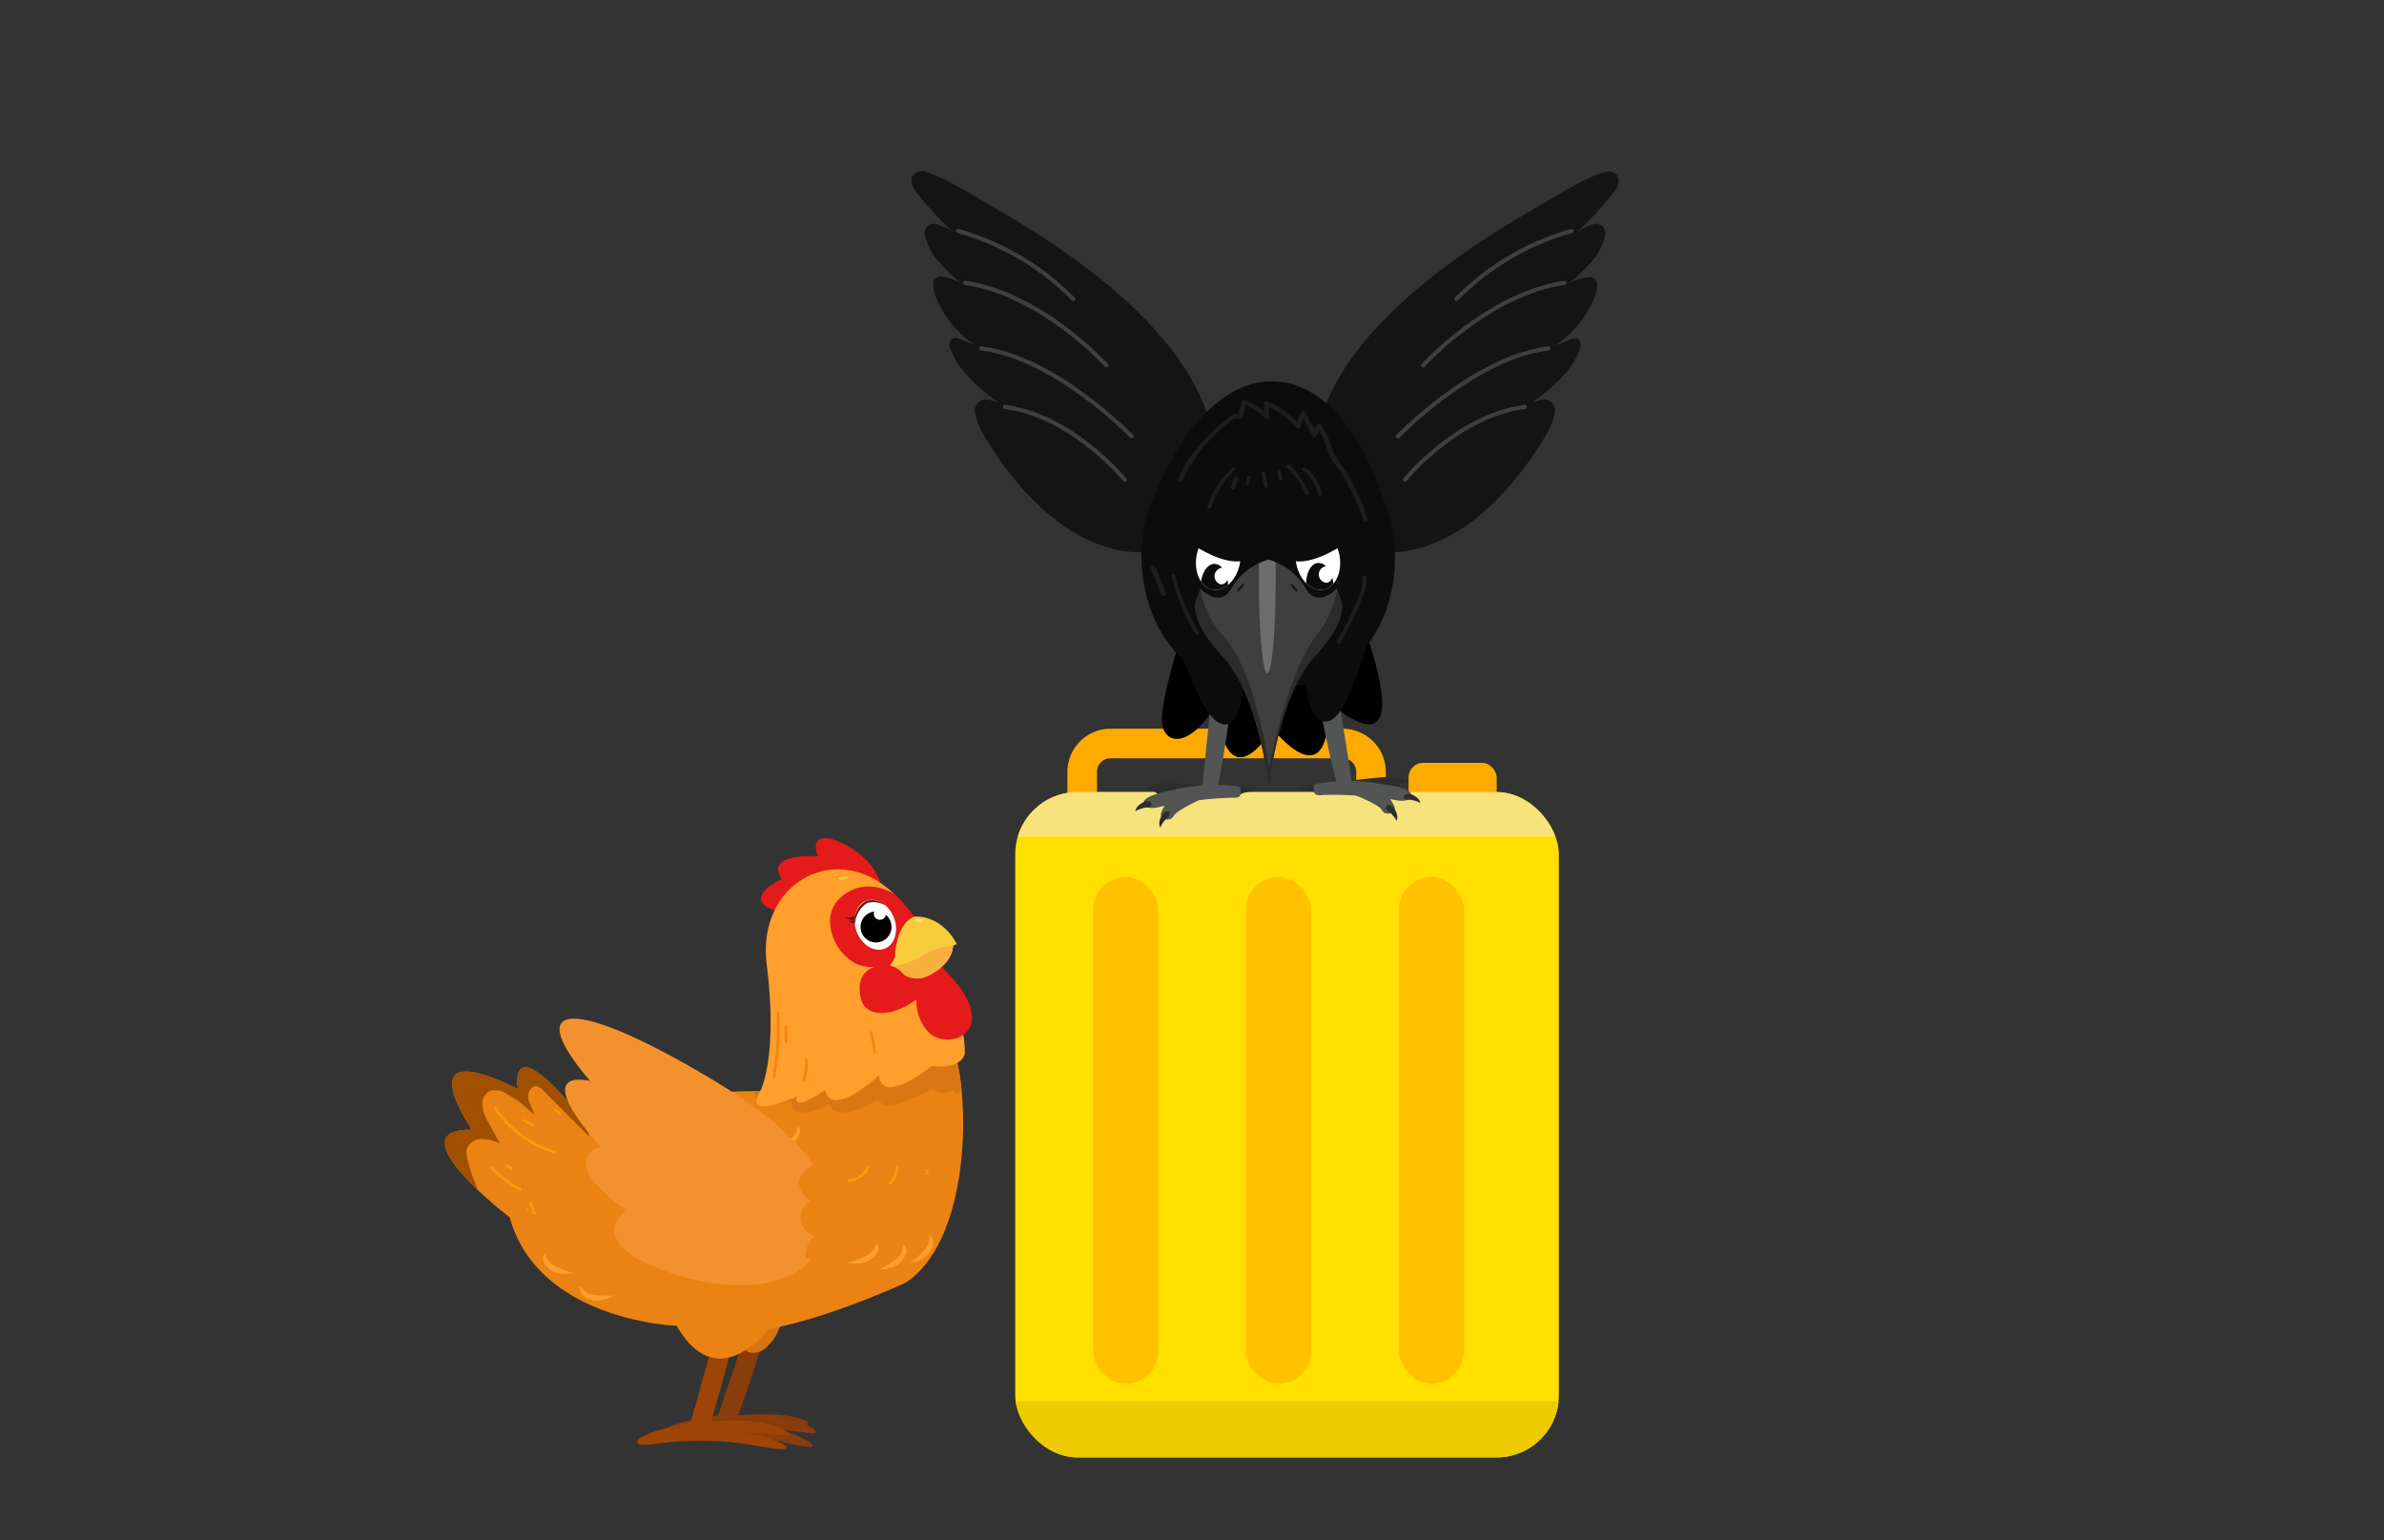<svg id="Layer_4" data-name="Layer 4" xmlns="http://www.w3.org/2000/svg" xmlns:xlink="http://www.w3.org/1999/xlink" viewBox="0 0 260 168"><rect x="0" y="0" width="260" height="168" fill="#333333" stroke="none"/><defs><style>.cls-1{fill:#ffe000;}.cls-2{fill:#3f3f3f;}.cls-3{fill:#fff;}.cls-4{fill:#ea8313;}.cls-5{fill:#f9cc3d;}.cls-10,.cls-6{fill:#fa0;}.cls-7{clip-path:url(#clip-path);}.cls-8{fill:#edcb00;}.cls-9{fill:#f7e37c;}.cls-10{opacity:0.56;}.cls-11{fill:#141414;}.cls-12,.cls-32{fill:none;stroke-linecap:round;stroke-linejoin:round;}.cls-12{stroke:#3f3f3f;stroke-width:0.45px;}.cls-13{fill:#2d2d2d;}.cls-14{fill:#535454;}.cls-15{fill:#0c0c0c;}.cls-16{fill:#1e1e1e;}.cls-17{clip-path:url(#clip-path-2);}.cls-18{fill:#6d6d6d;}.cls-19,.cls-20{fill:#191919;}.cls-19{opacity:0.53;}.cls-21{clip-path:url(#clip-path-3);}.cls-22{clip-path:url(#clip-path-4);}.cls-23{fill:#893a04;}.cls-24{fill:#893d0a;}.cls-25{fill:#d8730f;}.cls-26{fill:#9e4407;}.cls-27{clip-path:url(#clip-path-5);}.cls-28{fill:#a05000;}.cls-29{fill:#db7712;}.cls-30{fill:#ce6c0b;}.cls-31{fill:#ff9f2c;}.cls-32{stroke:#f99a10;stroke-width:0.29px;}.cls-33{fill:#f99a10;}.cls-34{fill:#e51a1a;}.cls-35{fill:#561404;}.cls-36{clip-path:url(#clip-path-6);}.cls-37{fill:#f7b03e;}.cls-38{fill:#fcd875;}.cls-39{fill:#ffc931;}.cls-40{fill:#f78411;}.cls-41{fill:#f4912f;}</style><clipPath id="clip-path"><rect class="cls-1" x="110.72" y="86.39" width="59.29" height="72.56" rx="6.79"/></clipPath><clipPath id="clip-path-2"><path class="cls-2" d="M146.24,65.46l-.45-1.26s-2.13,2.27-3.44-.11a6.82,6.82,0,0,0-4-3.05,6.82,6.82,0,0,0-4,3.05c-1.31,2.38-3.44.11-3.44.11l-.45,1.26s-1,2,2.91,6.16,5,14.22,5,14.22,1.1-10,5-14.22S146.24,65.46,146.24,65.46Z"/></clipPath><clipPath id="clip-path-3"><ellipse class="cls-3" cx="132.87" cy="61" rx="3.36" ry="2.4" transform="translate(48.59 180.47) rotate(-79.46)"/></clipPath><clipPath id="clip-path-4"><ellipse class="cls-3" cx="143.72" cy="61" rx="2.4" ry="3.36" transform="translate(-8.73 27.32) rotate(-10.54)"/></clipPath><clipPath id="clip-path-5"><path class="cls-4" d="M95.38,114.75c-2-.29-4.15,1-5.88,0-.58-.34-1.7,4.54-2.22,4.11a4.85,4.85,0,0,1-.58.35c-12.33-1.11-19.44,2.67-19.44,2.67-4-6.89-4.22-.45-4.22-.45-7.78-9.44-6.56-2.66-6.56-2.66-12.33-6.11-5,4.44-5,4.44-8.55-.11,4.11,9.56,4.11,9.56,3.11,11.33,18.21,11.83,18.21,11.83,4.5,7.81,10,.36,10,.36,6.74-1.22,15-5.08,15-5.08,6.37-4.19,7.1-17.59,5.55-24.27C101.31,116.23,98.46,115.22,95.38,114.75Z"/></clipPath><clipPath id="clip-path-6"><path class="cls-5" d="M101.17,106.45a2.6,2.6,0,0,1-2.57-.15,2.69,2.69,0,0,0-1.55-1s.64-.77.57-1.18c0,0,.13-3.39,2.08-4.14,0,0,2.86-.36,4.66,3a1.18,1.18,0,0,0-.42.17S104,105.11,101.17,106.45Z"/></clipPath></defs><path class="cls-6" d="M146.44,93.29H121.12a4.7,4.7,0,0,1-4.71-4.7V84.18a4.71,4.71,0,0,1,4.71-4.7h25.32a4.71,4.71,0,0,1,4.7,4.7v4.41A4.7,4.7,0,0,1,146.44,93.29ZM121.12,82.7a1.48,1.48,0,0,0-1.48,1.48v4.41a1.48,1.48,0,0,0,1.48,1.48h25.32a1.47,1.47,0,0,0,1.47-1.48V84.18a1.47,1.47,0,0,0-1.47-1.48Z"/><rect class="cls-6" x="153.62" y="83.2" width="9.61" height="5.65" rx="1.59"/><rect class="cls-1" x="110.72" y="86.39" width="59.29" height="72.56" rx="6.79"/><g class="cls-7"><rect class="cls-8" x="107.29" y="152.84" width="65.82" height="17.8"/><rect class="cls-9" x="105.74" y="84.75" width="66.25" height="6.5"/></g><rect class="cls-10" x="119.22" y="95.65" width="7.1" height="55.27" rx="3.55"/><rect class="cls-10" x="135.89" y="95.65" width="7.1" height="55.27" rx="3.55"/><rect class="cls-10" x="152.57" y="95.65" width="7.1" height="55.27" rx="3.55"/><path class="cls-11" d="M145.34,57.49c1.58,2.82,5.93,3.08,8.69,2.48,6.35-1.37,11.37-7.13,14.54-12.46a7.33,7.33,0,0,0,1-2.54,1.24,1.24,0,0,0-1.5-1.39A6.53,6.53,0,0,0,167,44c2.2-1.67,4.51-3.49,5.37-6.14a.79.79,0,0,0-.11-.73c-.29-.36-.69-.22-1-.09l-1.64.64a11.64,11.64,0,0,0,4.17-5,3.63,3.63,0,0,0,.38-1.78.75.75,0,0,0-.81-.68,5.33,5.33,0,0,0-2.42.79,16.93,16.93,0,0,0,3-2.92,6.28,6.28,0,0,0,1.1-2.41,1,1,0,0,0-1.36-1.19,7.27,7.27,0,0,0-1.71.82,34.25,34.25,0,0,0,4.16-4.52,1.92,1.92,0,0,0,.35-.7c.29-1.19-.79-1.58-1.56-1.32-2.7.92-5.59,2.85-8.09,4.29a90.67,90.67,0,0,0-9.43,6.2C148.85,35.66,139.08,46.29,145.34,57.49Z"/><path class="cls-12" d="M153.22,52.32s5.7-7,13.07-7.94"/><path class="cls-12" d="M152.46,47.59S160.73,39,168.85,38"/><path class="cls-12" d="M155.2,39.85s7.05-7.77,15.41-9"/><path class="cls-12" d="M158.84,32.62a28.26,28.26,0,0,1,12.55-7.42"/><path class="cls-11" d="M130.54,57.49c-1.58,2.82-5.93,3.08-8.69,2.48-6.34-1.37-11.37-7.13-14.53-12.46a7.17,7.17,0,0,1-1-2.54,1.24,1.24,0,0,1,1.5-1.39,6.26,6.26,0,0,1,1.13.38c-2.2-1.67-4.51-3.49-5.37-6.14a.76.76,0,0,1,.12-.73c.28-.36.68-.22,1-.09l1.64.64a11.64,11.64,0,0,1-4.17-5,3.74,3.74,0,0,1-.38-1.78.76.76,0,0,1,.81-.68A5.29,5.29,0,0,1,105,31a16.54,16.54,0,0,1-3-2.92,6.3,6.3,0,0,1-1.11-2.41,1,1,0,0,1,1.36-1.19,7.27,7.27,0,0,1,1.71.82,33.51,33.51,0,0,1-4.15-4.52,2.12,2.12,0,0,1-.36-.7c-.29-1.19.79-1.58,1.56-1.32,2.71.92,5.6,2.85,8.1,4.29a89.48,89.48,0,0,1,9.42,6.2C127,35.66,136.8,46.29,130.54,57.49Z"/><path class="cls-12" d="M122.67,52.32s-5.71-7-13.08-7.94"/><path class="cls-12" d="M123.42,47.59S115.16,39,107,38"/><path class="cls-12" d="M120.68,39.85s-7.05-7.77-15.4-9"/><path class="cls-12" d="M117.05,32.62a28.25,28.25,0,0,0-12.56-7.42"/><path d="M130.65,63.89s-4.53,12.47-3.86,15.31c.54,2.23,3.3,2,5.88-2.4,0,0,.58,11,6.15,2.69,0,0,6.35,8.19,6.08-3,0,0,12,11.3,1.59-14.08Z"/><path class="cls-13" d="M131.13,85.59s-3.63-.25-4.55-.16c0,0-.59,0-.67.38-.12.56.25.84.8.94s5.46-.23,5.46-.23l0-.8Z"/><path class="cls-13" d="M135.31,85.88s1.07-.18,1.51.44a3.36,3.36,0,0,0-1.61.34S134.3,86.41,135.31,85.88Z"/><path class="cls-14" d="M132.36,74.2S131,86,131.16,86.45s1,1.29,1.58-.53c.61-2.06,1.86-11.48,1.86-11.48A1.76,1.76,0,0,0,132.36,74.2Z"/><path class="cls-15" d="M127.94,68.71a47.19,47.19,0,0,0,3.34,8.19c1.95,3.48,3.83,2.41,4.25-1.4s.48-6.53,0-8.19S134,63.12,131,63.77C127.31,64.58,127.94,68.71,127.94,68.71Z"/><path class="cls-14" d="M134.33,87a42.48,42.48,0,0,0-7.54.93s-1.78.59-2.05-.3,3.1-1.44,3.1-1.44a18.15,18.15,0,0,1,6.46-.49s1.09,0,1,.37S135.62,87.11,134.33,87Z"/><path class="cls-13" d="M124.94,87.39s-1,.34-1.13,1.09a3.31,3.31,0,0,1,1.58-.44S126.09,87.39,124.94,87.39Z"/><path class="cls-14" d="M131.13,87.09S128.31,88.35,128,89s-1.65.43-1.36-.36.74-1.69,3.35-2.25C130,86.41,131.23,86,131.13,87.09Z"/><path class="cls-13" d="M126.84,88.72s-.66.86-.3,1.54a3.21,3.21,0,0,1,1-1.27S127.78,88.06,126.84,88.72Z"/><path class="cls-13" d="M126.61,85.68s-1.27-.11-1.51.39c0,0,1.15-.2,1.46.12C126.56,86.19,127.12,86,126.61,85.68Z"/><path class="cls-13" d="M147.46,85.12s3.6-.45,4.53-.41c0,0,.59,0,.69.34.15.55-.2.86-.75,1s-5.46.08-5.46.08l-.06-.81Z"/><path class="cls-13" d="M143.29,85.65s-1.07-.12-1.47.53a3.3,3.3,0,0,1,1.62.25S144.34,86.13,143.29,85.65Z"/><path class="cls-14" d="M145.58,73.83s2,11.72,1.89,12.16-1,1.34-1.61-.45c-.72-2-2.5-11.35-2.5-11.35A1.75,1.75,0,0,1,145.58,73.83Z"/><path class="cls-15" d="M149.69,68.1a46.83,46.83,0,0,1-2.88,8.36c-1.75,3.59-3.69,2.62-4.32-1.16s-.84-6.49-.42-8.18,1.26-4.27,4.27-3.79C150.08,63.93,149.69,68.1,149.69,68.1Z"/><path class="cls-14" d="M144.34,86.7a42.88,42.88,0,0,1,7.57.5s1.82.5,2-.41-3.17-1.26-3.17-1.26a18.29,18.29,0,0,0-6.48-.12s-1.09,0-1,.42S143.06,86.9,144.34,86.7Z"/><path class="cls-13" d="M153.74,86.57s1,.28,1.18,1a3.22,3.22,0,0,0-1.6-.35S152.59,86.64,153.74,86.57Z"/><path class="cls-14" d="M147.54,86.63s2.89,1.09,3.19,1.75,1.68.33,1.34-.44-.84-1.64-3.47-2.06C148.6,85.88,147.38,85.51,147.54,86.63Z"/><path class="cls-13" d="M151.92,88s.7.82.39,1.52a3.44,3.44,0,0,0-1.12-1.21S150.94,87.4,151.92,88Z"/><path class="cls-13" d="M152,85s1.26-.17,1.53.3c0,0-1.16-.13-1.45.2C152.05,85.46,151.48,85.28,152,85Z"/><path class="cls-15" d="M150.88,54.54c3.28,7.41.31,20.09-11.17,20.41v-.12a4.66,4.66,0,0,1-1,.15,4.16,4.16,0,0,1-1-.1V75c-11.48.33-15.16-12.16-12.3-19.75,0,0,4.66-13.65,13.26-13.65S150.88,54.54,150.88,54.54Z"/><path class="cls-16" d="M127.77,62.85a22.17,22.17,0,0,0,2.64,6.31c.14.22.49,0,.35-.2a21.54,21.54,0,0,1-2.6-6.22c-.06-.25-.45-.14-.39.11Z"/><path class="cls-16" d="M130.45,63.51a6.32,6.32,0,0,0,.46,1.14.19.19,0,0,0,.27.07.21.21,0,0,0,.07-.27l-.12-.26A2.56,2.56,0,0,1,131,64q-.11-.27-.18-.54a.2.2,0,0,0-.25-.14.2.2,0,0,0-.14.24Z"/><path class="cls-16" d="M133.63,58.46a32.58,32.58,0,0,0,1.71,7.4c.09.24.48.13.39-.11a32.06,32.06,0,0,1-1.7-7.29c0-.26-.43-.26-.4,0Z"/><path class="cls-16" d="M138.94,57.77a52.35,52.35,0,0,1,.53,10c0,.25.39.25.4,0a52.55,52.55,0,0,0-.54-10.11c0-.26-.42-.15-.39.1Z"/><path class="cls-16" d="M143,59.4a38,38,0,0,1-.2,6.31c0,.26.38.26.4,0a38,38,0,0,0,.2-6.31c0-.25-.41-.25-.4,0Z"/><path class="cls-16" d="M146.11,63.54l-.05.46a.22.22,0,0,0,.06.14.2.2,0,0,0,.14.06.2.2,0,0,0,.15-.06.22.22,0,0,0,.05-.14l0-.46a.22.22,0,0,0-.06-.14.15.15,0,0,0-.14-.06.21.21,0,0,0-.2.2Z"/><path class="cls-16" d="M148.59,63a3.23,3.23,0,0,1-.34,1.85c-.22.61-.46,1.2-.73,1.78-.51,1.12-1.09,2.2-1.67,3.28-.12.23.23.43.35.21.64-1.2,1.28-2.4,1.83-3.65.25-.58.49-1.16.69-1.76A3.07,3.07,0,0,0,149,62.9a.2.2,0,0,0-.39.1Z"/><ellipse class="cls-15" cx="138.22" cy="61.11" rx="9.26" ry="12.09"/><path class="cls-2" d="M146.24,65.46l-.45-1.26s-2.13,2.27-3.44-.11a6.82,6.82,0,0,0-4-3.05,6.82,6.82,0,0,0-4,3.05c-1.31,2.38-3.44.11-3.44.11l-.45,1.26s-1,2,2.91,6.16,5,14.22,5,14.22,1.1-10,5-14.22S146.24,65.46,146.24,65.46Z"/><g class="cls-17"><ellipse class="cls-18" cx="138.21" cy="63.01" rx="0.92" ry="10.43"/><path class="cls-19" d="M131,60.2a10.24,10.24,0,0,0,2.33,9.08c3.42,3.54,5,13.27,5,14.4s1.69-9.74,5.16-14.25,2.44-8.49,1.71-9.74h2.89V87.26h-18.7v-27Z"/></g><ellipse class="cls-20" cx="135.31" cy="64.09" rx="0.55" ry="0.14" transform="translate(-1.63 124.61) rotate(-49.19)"/><ellipse class="cls-20" cx="141.14" cy="64.09" rx="0.14" ry="0.55" transform="translate(-7.57 107.83) rotate(-40.81)"/><path class="cls-15" d="M130.66,54.28c.71-2.07,2.82-3.36,3.85-5.29a2,2,0,0,1,.69-.9c.35-.19.91,0,.87.4a3.53,3.53,0,0,1,.76-1.07,1.3,1.3,0,0,1,1.24-.3c.66.24.89,1.14,1.56,1.35-.16-.28.19-.63.52-.6a1.45,1.45,0,0,1,.81.51l1.69,1.75c0-.13.15-.25.29-.21a.58.58,0,0,1,.32.28,12.34,12.34,0,0,1,2.57,5.12.54.54,0,0,1-.11.51c-.14.12-.36.07-.55,0-1.82-.59-3.61-1.25-5.36-2a5.91,5.91,0,0,0-2.15-.63c-1.92,0-3.6,1.83-5.46,1.41a9.39,9.39,0,0,0-1-.28c-.17,0-.34.25-.18.23Z"/><ellipse class="cls-3" cx="132.87" cy="61" rx="3.36" ry="2.4" transform="translate(48.59 180.47) rotate(-79.46)"/><g class="cls-21"><path class="cls-15" d="M133.19,63.74a.92.92,0,0,1,0-1.8h.1a1.12,1.12,0,0,0-.84-.44c-.83,0-1.5,1.12-1.5,2.5s.67,2.49,1.5,2.49,1.49-1.12,1.49-2.49a3.81,3.81,0,0,0-.08-.78A.74.74,0,0,1,133.19,63.74Z"/></g><path class="cls-15" d="M130.35,59.56s3.28,2.23,5.47,1.55l-1.28-5.58-2.86.54L129.41,61"/><ellipse class="cls-3" cx="143.72" cy="61" rx="2.4" ry="3.36" transform="translate(-8.73 27.32) rotate(-10.54)"/><g class="cls-22"><path class="cls-15" d="M144.67,63.56a.91.91,0,0,1-.15-1.79h.1a1.18,1.18,0,0,0-.88-.37c-.82.07-1.39,1.24-1.27,2.62s.87,2.43,1.69,2.36,1.39-1.24,1.28-2.62a5.86,5.86,0,0,0-.14-.77A.74.74,0,0,1,144.67,63.56Z"/></g><path class="cls-15" d="M146.24,59.56s-3.29,2.23-5.47,1.55l1.28-5.58,2.86.54L147.18,61"/><path class="cls-16" d="M134.32,51.06a10.22,10.22,0,0,0-2.63,4.14c-.11.25.3.36.4.12a9.88,9.88,0,0,1,2.52-4c.21-.18-.09-.47-.29-.3Z"/><path class="cls-16" d="M134.6,52.11l-.37,1a.2.2,0,0,0,.15.26.22.22,0,0,0,.26-.15l.37-1a.21.21,0,0,0-.41-.12Z"/><path class="cls-16" d="M136,52.07l-.13.58a.23.23,0,0,0,0,.16.2.2,0,0,0,.12.1.23.23,0,0,0,.26-.15l.12-.58a.23.23,0,0,0,0-.16.19.19,0,0,0-.12-.09.21.21,0,0,0-.26.14Z"/><path class="cls-16" d="M137.61,51.69l.24,1.36a.2.2,0,0,0,.26.14.21.21,0,0,0,.15-.25L138,51.58a.21.21,0,0,0-.26-.15.22.22,0,0,0-.14.26Z"/><path class="cls-16" d="M139.29,51.44l.12.83a.23.23,0,0,0,.1.12.18.18,0,0,0,.16,0,.2.2,0,0,0,.13-.09.25.25,0,0,0,0-.17l-.12-.82a.2.2,0,0,0-.1-.12.23.23,0,0,0-.16,0,.26.26,0,0,0-.13.1.22.22,0,0,0,0,.16Z"/><path class="cls-16" d="M140.35,51a7.72,7.72,0,0,1,2,2.89c.1.25.5.14.4-.11a8.06,8.06,0,0,0-2.13-3.08c-.2-.18-.5.12-.29.3Z"/><path class="cls-16" d="M142.13,51.34a4.42,4.42,0,0,1,1.62,2.57c.06.26.46.15.4-.11A4.8,4.8,0,0,0,142.34,51a.2.2,0,0,0-.28.07.21.21,0,0,0,.07.29Z"/><path class="cls-16" d="M129,52.33a16.9,16.9,0,0,1,2.6-4,16.51,16.51,0,0,1,1.58-1.55,11.93,11.93,0,0,1,1-.84c.44-.32.56-.41,1.09-.26a.26.26,0,0,0,.32-.24,9.41,9.41,0,0,1,.32-1.58l-.31.18A7.74,7.74,0,0,1,138,45.6a.25.25,0,0,0,.43-.18l-.09-1.48-.38.22a10.09,10.09,0,0,1,3.47,2.53.26.26,0,0,0,.43-.11,3.29,3.29,0,0,1,.5-1.38h-.44l1.23,2.36a.26.26,0,0,0,.47-.06,3.33,3.33,0,0,1,.49-.91h-.44a9.3,9.3,0,0,1,1.13,2.63,11.47,11.47,0,0,0,1.37,2.21,21.65,21.65,0,0,1,2.47,5.24c.1.32.6.18.49-.13a22,22,0,0,0-2.39-5.19,11.1,11.1,0,0,1-1.5-2.46,8.38,8.38,0,0,0-1.13-2.56.26.26,0,0,0-.44,0,3.62,3.62,0,0,0-.54,1l.47-.06L142.38,45a.25.25,0,0,0-.44,0,3.65,3.65,0,0,0-.56,1.49l.43-.11a10.46,10.46,0,0,0-3.57-2.61c-.17-.07-.4,0-.39.22l.09,1.48.44-.19a8.2,8.2,0,0,0-2.65-1.65.25.25,0,0,0-.32.18,8.93,8.93,0,0,0-.34,1.71l.32-.25c-.41-.12-.62-.27-1,0a10.83,10.83,0,0,0-1,.75,16.92,16.92,0,0,0-1.92,1.77,17.54,17.54,0,0,0-3,4.37c-.14.3.31.56.45.26Z"/><path class="cls-16" d="M125.5,62l1.16,2.87A.26.26,0,0,0,127,65a.26.26,0,0,0,.18-.32L126,61.81a.26.26,0,0,0-.31-.18.25.25,0,0,0-.18.32Z"/><path class="cls-23" d="M79.87,154.42s5.75-.65,8,.55-8.19.44-8.19.44Z"/><path class="cls-24" d="M81.4,145.26l-3.09,9.12s-4.93.61-5.85,1.6c0,0-.55.73,1.87.5a37.56,37.56,0,0,1,7.64.17c2.43.3,5.19,1.17,6.37,1.15s-1.34-1.39-2.94-1.72l-1.48-.36s3.6.51,4.74.62-.77-1.85-6.52-2l-1.62,0s2.36-6.52,3-9.28S83,142,81.4,145.26Z"/><path class="cls-25" d="M78.16,144.39c.06.68.68,1.16,1.24,1.56l1.72,1.19a2.73,2.73,0,0,0,.71.39,1.93,1.93,0,0,0,1.55-.41,5.17,5.17,0,0,0,1.9-4.41,31.35,31.35,0,0,0-7.5.13.5.5,0,0,0-.27.11c-.13.15,0,.37,0,.54l.6,1.11"/><path class="cls-23" d="M76.87,155.12s5.71-1,8,.12-8.15.88-8.15.88Z"/><path class="cls-26" d="M77.91,145.89l-2.6,9.27s-4.88.88-5.75,1.92c0,0-.51.76,1.89.4a37.48,37.48,0,0,1,7.64-.24c2.45.16,5.24.88,6.42.8s-1.41-1.32-3-1.56L81,156.2s3.63.32,4.77.36-.87-1.8-6.62-1.64l-1.61.12s2-6.63,2.52-9.43S79.29,142.58,77.91,145.89Z"/><path class="cls-4" d="M95.38,114.75c-2-.29-4.15,1-5.88,0-.58-.34-1.7,4.54-2.22,4.11a4.85,4.85,0,0,1-.58.35c-12.33-1.11-19.44,2.67-19.44,2.67-4-6.89-4.22-.45-4.22-.45-7.78-9.44-6.56-2.66-6.56-2.66-12.33-6.11-5,4.44-5,4.44-8.55-.11,4.11,9.56,4.11,9.56,3.11,11.33,18.21,11.83,18.21,11.83,4.5,7.81,10,.36,10,.36,6.74-1.22,15-5.08,15-5.08,6.37-4.19,7.1-17.59,5.55-24.27C101.31,116.23,98.46,115.22,95.38,114.75Z"/><g class="cls-27"><path class="cls-28" d="M46.48,136.28A15.15,15.15,0,0,0,54,134.57a.75.75,0,0,1,0-1.41,20.53,20.53,0,0,1-3-6.66,2.43,2.43,0,0,1-.06-1.28,1.72,1.72,0,0,1,1.62-1,5,5,0,0,1,2,.5c-.48-.8-.94-1.61-1.37-2.44a4.48,4.48,0,0,1-.59-1.76,1.59,1.59,0,0,1,.85-1.54,2.19,2.19,0,0,1,1.85.35,13.31,13.31,0,0,1,2.92,2.25c-.09-.61-.48-1.15-.6-1.76s.26-1.41.88-1.35a1.31,1.31,0,0,1,.75.48l5,5a10,10,0,0,1-.15-2.11,2.25,2.25,0,0,1,1-1.77,1.29,1.29,0,0,1,1.79.53A47.71,47.71,0,0,0,63,114.94a9.14,9.14,0,0,0-1.73-1.73c-1.69-1.18-3.92-1.14-6-1.06-2.61.11-5.34.24-7.58,1.58a9.92,9.92,0,0,0-4.32,6.33,19.31,19.31,0,0,0,.06,7.83c.49,2.72,1.28,5.62.21,8.17a2.53,2.53,0,0,0,1.46.17l-1.31.48"/><path class="cls-29" d="M83.54,116.1c-.35.84-1.33,1.36-1.49,2.26a1.92,1.92,0,0,0,1.55,2,5.67,5.67,0,0,0,2.76-.27.89.89,0,0,0,.49,1.1,2.05,2.05,0,0,0,1.32.07,8.06,8.06,0,0,0,2.24-.78c.4,1,1.8,1,2.8.64a10.54,10.54,0,0,0,2.53-1.22,1.41,1.41,0,0,0,1.31.69,4.17,4.17,0,0,0,1.5-.43l3.27-1.38a1.42,1.42,0,0,0,2,.07.91.91,0,0,0,.78.36c-.1-.41.46-.67.88-.6s.84.29,1.23.13c.55-.22.59-1,.52-1.56a16.12,16.12,0,0,0-2.43-7.21,8.86,8.86,0,0,0-6.29-4,13.1,13.1,0,0,0-4.12.48,44.24,44.24,0,0,0-6.08,1.81c-1.91.74-3.93,1.92-4.42,3.91-.32,1.26.06,2.62-.26,3.88"/></g><ellipse class="cls-30" cx="73.61" cy="122.33" rx="1.87" ry="0.54"/><ellipse class="cls-30" cx="70.26" cy="123.33" rx="1.48" ry="0.43"/><path class="cls-31" d="M95.45,135.92a1.54,1.54,0,0,1-.66.85,4.53,4.53,0,0,1-1,.5,6.88,6.88,0,0,1-1.33.43,4,4,0,0,0,1.79,0,2.23,2.23,0,0,0,1.38-1,1,1,0,0,0,0-1.13.36.36,0,0,1-.09.22Z"/><path class="cls-31" d="M59.58,137.05a1.62,1.62,0,0,0,.65.86,5.24,5.24,0,0,0,1,.49,6.88,6.88,0,0,0,1.33.43,4,4,0,0,1-1.79,0,2.26,2.26,0,0,1-1.38-1,1.07,1.07,0,0,1,0-1.13.37.37,0,0,0,.1.22Z"/><path class="cls-31" d="M63.55,140.55a1.56,1.56,0,0,0,.9.59,4.64,4.64,0,0,0,1.11.15,7.26,7.26,0,0,0,1.4,0,3.83,3.83,0,0,1-1.7.55,2.21,2.21,0,0,1-1.64-.52,1,1,0,0,1-.33-1.07.33.33,0,0,0,.16.17Z"/><path class="cls-31" d="M82.9,123.17a1.58,1.58,0,0,1-.87.62,5.25,5.25,0,0,1-1.11.18,7.3,7.3,0,0,1-1.4,0,3.88,3.88,0,0,0,1.72.49,2.23,2.23,0,0,0,1.62-.58,1.05,1.05,0,0,0,.3-1.09A.35.35,0,0,1,83,123Z"/><path class="cls-31" d="M86.94,123.16a1.6,1.6,0,0,1-.58.91,4.91,4.91,0,0,1-1,.58,5.89,5.89,0,0,1-1.29.55,3.83,3.83,0,0,0,1.78-.19,2.19,2.19,0,0,0,1.28-1.14,1,1,0,0,0-.12-1.12A.4.4,0,0,1,87,123Z"/><path class="cls-31" d="M98.44,136.11a1.53,1.53,0,0,1-.48,1,4.88,4.88,0,0,1-.89.68,7.38,7.38,0,0,1-1.23.68,4,4,0,0,0,1.75-.37,2.22,2.22,0,0,0,1.16-1.27,1,1,0,0,0-.24-1.1.37.37,0,0,1-.05.23Z"/><path class="cls-31" d="M101.36,135.07a1.55,1.55,0,0,1-.32,1,4.93,4.93,0,0,1-.76.82,6.64,6.64,0,0,1-1.1.88,4.13,4.13,0,0,0,1.67-.66,2.23,2.23,0,0,0,.92-1.45,1,1,0,0,0-.42-1,.39.39,0,0,1,0,.24Z"/><path class="cls-31" d="M69.05,121.35s7.62-2.4,11.64-1.79Z"/><path class="cls-32" d="M94.66,127.28a2.44,2.44,0,0,1-2.12,1.48"/><path class="cls-33" d="M97.7,127.21a2.42,2.42,0,0,1-.79,1.75.15.15,0,0,0,.21.21,2.69,2.69,0,0,0,.86-2,.15.15,0,0,0-.18-.11.16.16,0,0,0-.1.18Z"/><path class="cls-33" d="M101,127.64l0,0,0,0,0,.09v0a.17.17,0,0,1,0,.1v0a.24.24,0,0,1,0,.08.15.15,0,0,0,0,.11.14.14,0,0,0,.08.07.17.17,0,0,0,.12,0,.15.15,0,0,0,.06-.09.35.35,0,0,0,0-.11v-.09a.49.49,0,0,0-.08-.23.16.16,0,0,0-.08-.06.16.16,0,0,0-.12,0,.11.11,0,0,0-.06.09.14.14,0,0,0,0,.11Z"/><path class="cls-33" d="M53.46,127.41a12.83,12.83,0,0,0,3.22,2.45.15.15,0,0,0,.15-.25,12.61,12.61,0,0,1-3.16-2.41c-.12-.14-.33.07-.21.21Z"/><path class="cls-33" d="M55.14,127.22l.55.4a.15.15,0,0,0,.2-.06.16.16,0,0,0,0-.2l-.56-.39a.14.14,0,1,0-.14.25Z"/><path class="cls-33" d="M53.87,120.91a12,12,0,0,0,6.59,4.88.15.15,0,0,0,.08-.29,11.68,11.68,0,0,1-6.42-4.74c-.1-.16-.36,0-.25.15Z"/><path class="cls-33" d="M57.15,122.32a6.43,6.43,0,0,0,.83.52.15.15,0,0,0,.15-.26,6.36,6.36,0,0,1-.83-.51.15.15,0,0,0-.2.05.16.16,0,0,0,0,.2Z"/><path class="cls-33" d="M60.44,121.15l.52.44a.18.18,0,0,0,.1,0,.15.15,0,0,0,.1,0,.14.14,0,0,0,0-.21l-.51-.44a.18.18,0,0,0-.1,0,.21.21,0,0,0-.11,0,.15.15,0,0,0,0,.21Z"/><path class="cls-33" d="M65.57,121a6.26,6.26,0,0,0,.93,1.19c.13.13.34-.07.21-.21a6.07,6.07,0,0,1-.89-1.13.15.15,0,0,0-.25.15Z"/><path class="cls-33" d="M57.75,131.13a3.81,3.81,0,0,0,.42,1.3c.09.16.34,0,.25-.15a3.37,3.37,0,0,1-.37-1.15.16.16,0,0,0-.15-.15c-.07,0-.16.07-.15.15Z"/><path class="cls-33" d="M57.44,132l0,0a.12.12,0,0,0,.1,0h.06l0,0a.18.18,0,0,0,0-.1.21.21,0,0,0,0-.11l0,0a.21.21,0,0,0-.11,0h0l-.05,0a.16.16,0,0,0,0,.11.19.19,0,0,0,0,.1Z"/><path class="cls-33" d="M79.79,120.92,81,120.7a.15.15,0,0,0,.11-.18.16.16,0,0,0-.18-.1l-1.22.22a.15.15,0,0,0-.11.18.16.16,0,0,0,.18.1Z"/><path class="cls-33" d="M80.73,121.23l0,0a.15.15,0,0,0,0-.1.13.13,0,0,0,0-.06l0,0a.21.21,0,0,0-.11,0,.18.18,0,0,0-.1,0l0,0a.15.15,0,0,0,0,.11,0,0,0,0,0,0,.05.05.05,0,0,0,0,0,.1.1,0,0,0,.1,0,.15.15,0,0,0,.11,0Z"/><path class="cls-34" d="M96,96.27s-.62-2.63-4.15-4.31-3,1-2.58,1.43c0,0-6-.44-4,2.47,0,0-4.82,2.2-.5,3.53l3.33-.47Z"/><path class="cls-31" d="M83,118.83s1.86-3.83.62-13.64,9.45-14.65,15.7-5.55,5.9,15.24,5.9,15.24-.11,1.75-3.59,1.39c0,0-5.5,4.43-5.77,1,0,0-5.09,4.81-5.88,1.62,0,0-3.59,2.55-3.08.69C86.92,119.58,80.74,122.47,83,118.83Z"/><path class="cls-34" d="M97.56,97.52s-3.26-2.16-6,.48.47,8.27,4.15,7.37c0,0-2.53.32-1.84,3.46s6.17,1.56,8.67-2.68a1.12,1.12,0,0,0,.09-1A21.53,21.53,0,0,0,97.56,97.52Z"/><path class="cls-35" d="M93.5,99.61a1.31,1.31,0,0,1-1.32.45,1.4,1.4,0,0,0,1.3.18Z"/><path class="cls-35" d="M93.47,100.14a.94.94,0,0,1-.94.31,1,1,0,0,0,.92.13Z"/><ellipse class="cls-3" cx="95.47" cy="100.87" rx="2.17" ry="2.79" transform="translate(-29.99 41.28) rotate(-21.17)"/><path d="M96.62,99.78a.67.67,0,0,1-.42.49.66.66,0,0,1-.86-.38.69.69,0,0,1,0-.47,1.47,1.47,0,0,0-.4.1,1.69,1.69,0,1,0,2.19,1A1.72,1.72,0,0,0,96.62,99.78Z"/><path class="cls-35" d="M96.58,98.76a2.58,2.58,0,0,0-2-.28,2.74,2.74,0,0,0-1.3,2.43,2.34,2.34,0,0,1,1.22-2.64A2.17,2.17,0,0,1,96.58,98.76Z"/><path class="cls-34" d="M100.31,107.37a4.91,4.91,0,0,0,.78,5c2,2.57,9,.23,1.58-6.94C102.67,105.4,100.27,105.13,100.31,107.37Z"/><path class="cls-5" d="M101.17,106.45a2.6,2.6,0,0,1-2.57-.15,2.69,2.69,0,0,0-1.55-1s.64-.77.57-1.18c0,0,.13-3.39,2.08-4.14,0,0,2.86-.36,4.66,3a1.18,1.18,0,0,0-.42.17S104,105.11,101.17,106.45Z"/><g class="cls-36"><path class="cls-37" d="M96,105.5a9.1,9.1,0,0,0,4.63-1.3,6.39,6.39,0,0,1,4.2-1s-.85,3.4-.77,3.36S98.21,108,98.21,108Z"/></g><ellipse class="cls-38" cx="100.25" cy="100.4" rx="0.19" ry="0.45" transform="translate(-4.74 195.83) rotate(-87.31)"/><ellipse class="cls-39" cx="92.01" cy="95.75" rx="0.59" ry="0.18" transform="translate(-13.7 15.38) rotate(-8.9)"/><ellipse class="cls-39" cx="91.11" cy="95.5" rx="0.25" ry="0.11" transform="translate(-28.34 39.35) rotate(-21.17)"/><path class="cls-40" d="M84.71,110.45a31.45,31.45,0,0,1-.44,6.85c0,.18.25.26.28.07a30.84,30.84,0,0,0,.45-6.92c0-.19-.3-.19-.29,0Z"/><path class="cls-40" d="M85.57,111.9v1.73a.15.15,0,0,0,.29,0V111.9c0-.19-.29-.19-.29,0Z"/><path class="cls-40" d="M87.81,115.6a8.06,8.06,0,0,1-.29,2.24.15.15,0,0,0,.28.08,8.3,8.3,0,0,0,.3-2.32.15.15,0,0,0-.29,0Z"/><path class="cls-40" d="M94.83,112.61a14.18,14.18,0,0,1,.41,2.14.15.15,0,0,0,.14.15.15.15,0,0,0,.15-.15,14,14,0,0,0-.42-2.22.15.15,0,0,0-.28.08Z"/><path class="cls-41" d="M89.87,131.21c1.39,8-6.69,10.93-16.66,7.64S68.28,132,68.28,132c-7.82-5.66-2.77-6.92-2.77-6.92-8-9-1.15-7.18-1.15-7.18-7.68-9-1.56-9,12.87-.43,12.84,7.59,12.56,12.4,12.56,12.4Z"/><path class="cls-4" d="M89,126.89c-.87.47-1.86,1.11-1.88,2.09a2.67,2.67,0,0,0,1.24,2,2.09,2.09,0,0,0,.61,3.85c-.61.21-.88.92-1.06,1.55a1,1,0,0,0,0,.74.82.82,0,0,0,.9.24,3.28,3.28,0,0,0,2.25-1.7,5.39,5.39,0,0,0,.46-1.59,16,16,0,0,0,.22-3,7,7,0,0,0-.41-2.44,3.3,3.3,0,0,0-1.61-1.81l-.1.43"/></svg>